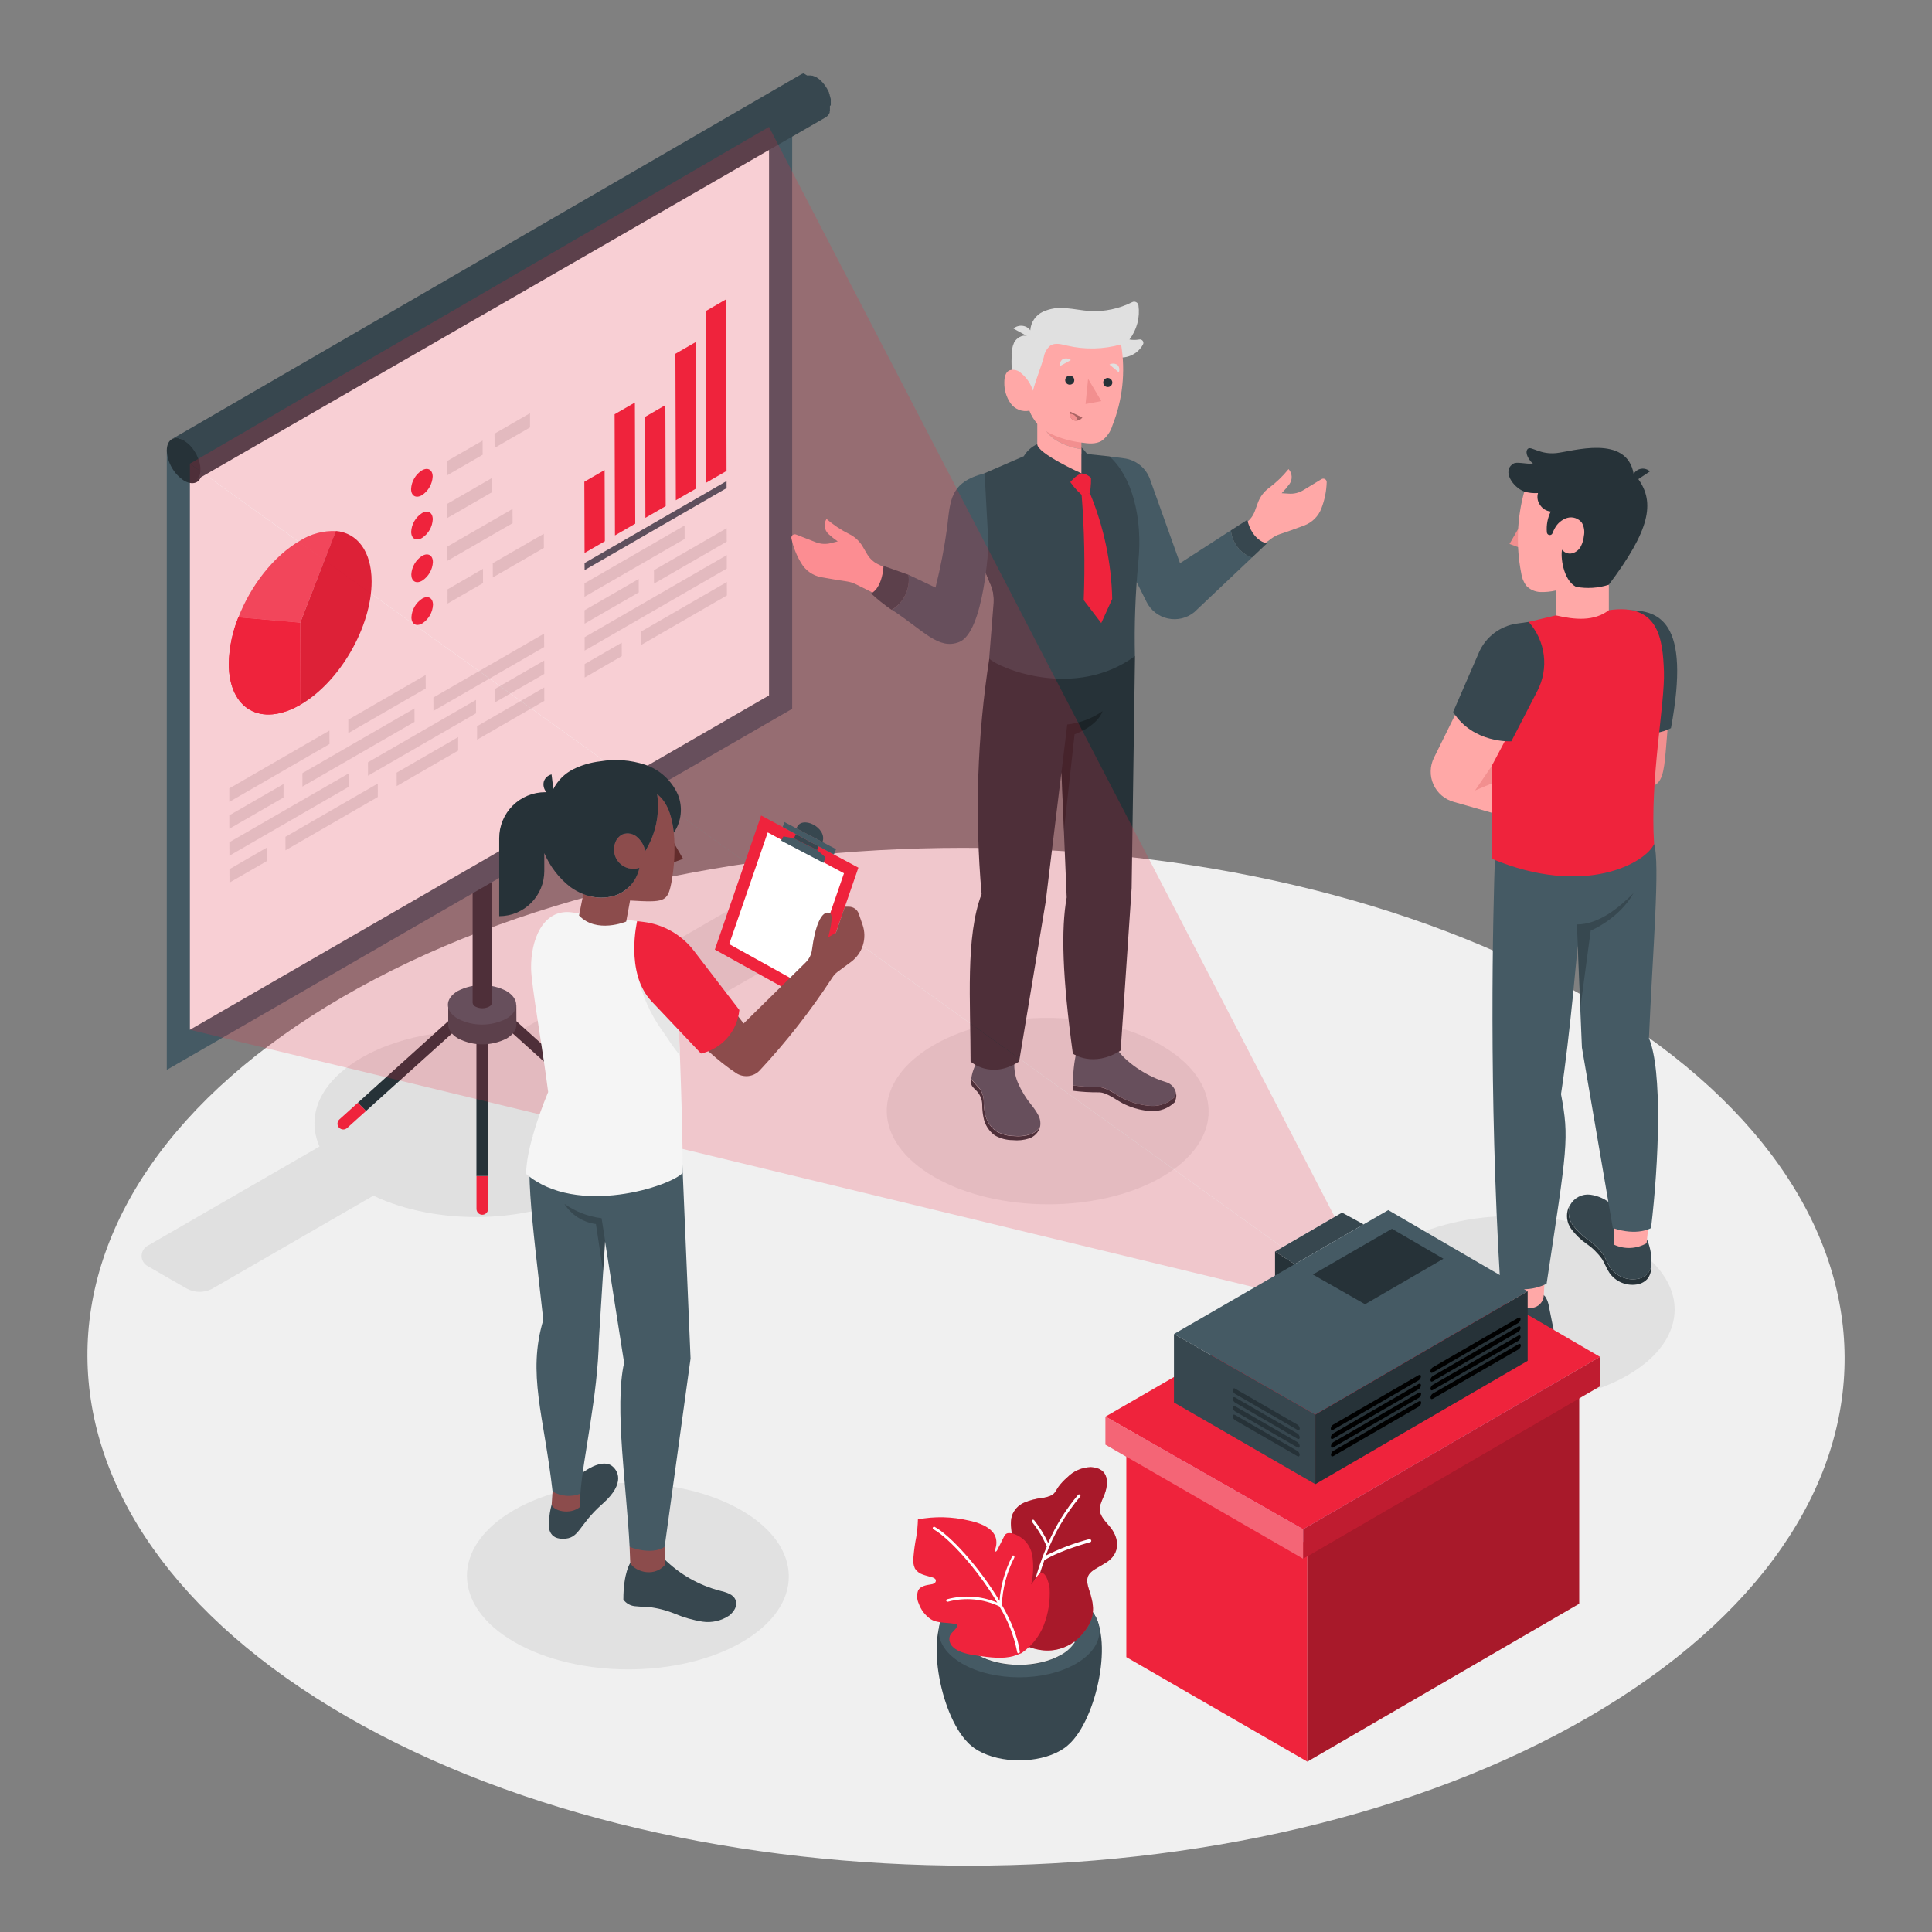 <svg width="116" height="116" viewBox="0 0 116 116" fill="none" xmlns="http://www.w3.org/2000/svg">
<rect x="0" y="0" width="116" height="116" fill="#808080" stroke="none"/>
<path d="M95.181 59.856C115.848 71.788 115.957 91.134 95.425 103.068C74.893 115.002 41.489 115 20.823 103.068C0.156 91.136 0.045 71.781 20.577 59.856C41.109 47.931 74.512 47.915 95.181 59.856Z" fill="#F0F0F0"/>
<path d="M50.576 54.33L48.256 52.991C48.009 52.849 47.729 52.773 47.444 52.773C47.159 52.773 46.879 52.849 46.632 52.991L30.925 62.06C27.722 61.584 24.198 62.06 21.692 63.517C19.186 64.974 18.374 66.997 19.182 68.839L8.851 74.804C8.745 74.865 8.657 74.953 8.595 75.058C8.534 75.164 8.502 75.284 8.502 75.407C8.502 75.529 8.534 75.649 8.595 75.755C8.657 75.861 8.745 75.949 8.851 76.01L11.171 77.346C11.418 77.489 11.698 77.564 11.983 77.564C12.268 77.564 12.548 77.489 12.795 77.346L22.42 71.79C26.227 73.611 31.86 73.493 35.412 71.433C38.964 69.373 39.143 66.136 36.027 63.939L50.576 55.534C50.681 55.472 50.769 55.385 50.83 55.279C50.891 55.173 50.923 55.054 50.923 54.932C50.923 54.81 50.891 54.69 50.83 54.584C50.769 54.479 50.681 54.391 50.576 54.33Z" fill="#E0E0E0"/>
<path d="M69.717 62.754C73.501 64.939 73.522 68.484 69.761 70.669C66.001 72.855 59.881 72.855 56.094 70.669C52.308 68.484 52.29 64.939 56.05 62.754C59.811 60.568 65.931 60.568 69.717 62.754Z" fill="#E1E1E1"/>
<path d="M97.697 74.648C101.483 76.834 101.502 80.376 97.741 82.564C93.98 84.752 87.862 84.749 84.076 82.564C80.29 80.379 80.269 76.834 84.03 74.648C87.79 72.463 93.91 72.46 97.697 74.648Z" fill="#E1E1E1"/>
<path d="M44.509 90.677C48.295 92.863 48.316 96.408 44.553 98.593C40.79 100.778 34.675 100.778 30.888 98.593C27.102 96.408 27.081 92.863 30.844 90.677C34.607 88.492 40.723 88.492 44.509 90.677Z" fill="#E1E1E1"/>
<path d="M58.087 104.602C56.424 102.904 55.447 97.837 57.069 96.482H65.328C66.952 97.835 65.973 102.89 64.312 104.602L64.265 104.648L64.207 104.704C64.161 104.75 64.11 104.794 64.059 104.839L64.017 104.871C63.978 104.901 63.936 104.934 63.892 104.964C63.848 104.994 63.748 105.061 63.676 105.103C62.307 105.892 60.089 105.892 58.721 105.103C58.646 105.059 58.572 105.013 58.502 104.964C58.433 104.915 58.423 104.906 58.386 104.873L58.338 104.836C58.284 104.794 58.238 104.75 58.191 104.709L58.127 104.641L58.087 104.602Z" fill="#37474F"/>
<path d="M64.601 95.948C66.487 97.037 66.487 98.802 64.601 99.892C62.715 100.983 59.662 100.98 57.778 99.892C55.894 98.804 55.894 97.041 57.778 95.948C59.662 94.856 62.727 94.86 64.601 95.948Z" fill="#455A64"/>
<path d="M63.693 96.473C65.085 97.271 65.085 98.561 63.693 99.373C62.301 100.185 60.067 100.171 58.682 99.373C57.297 98.575 57.29 97.285 58.682 96.473C60.074 95.661 62.313 95.672 63.693 96.473Z" fill="#2E353A"/>
<path d="M58.694 97.846C60.086 97.048 62.32 97.048 63.705 97.846C64.04 98.027 64.325 98.287 64.534 98.605C64.323 98.922 64.037 99.182 63.701 99.361C62.309 100.159 60.075 100.159 58.69 99.361C58.353 99.182 58.069 98.92 57.861 98.6C58.072 98.284 58.359 98.025 58.694 97.846Z" fill="#EBEBEB"/>
<path d="M59.782 94.468C60.028 94.099 60.393 93.816 60.615 93.431C61.079 92.624 60.523 91.835 60.757 91.014C60.818 90.837 60.915 90.674 61.043 90.537C61.17 90.4 61.325 90.291 61.497 90.218C61.842 90.076 62.205 89.982 62.576 89.937C62.774 89.916 62.967 89.861 63.147 89.775C63.36 89.654 63.425 89.443 63.559 89.257C63.713 89.054 63.888 88.867 64.082 88.701C64.456 88.32 64.963 88.101 65.497 88.088C66.62 88.139 66.589 89.107 66.269 89.837C65.949 90.568 65.861 90.805 66.561 91.577C67.262 92.35 67.257 93.28 66.429 93.807C65.601 94.334 65.037 94.406 65.378 95.417C65.673 96.324 65.856 97.097 65.019 98.067C64.756 98.397 64.421 98.663 64.038 98.842C63.656 99.021 63.237 99.109 62.815 99.099C61.14 99.029 59.776 97.672 59.497 96.06C59.397 95.537 59.486 94.996 59.75 94.533L59.782 94.468Z" fill="#EF233C"/>
<path opacity="0.3" d="M59.782 94.468C60.028 94.099 60.393 93.816 60.615 93.431C61.079 92.624 60.523 91.835 60.757 91.014C60.818 90.837 60.915 90.674 61.043 90.537C61.17 90.4 61.325 90.291 61.497 90.218C61.842 90.076 62.205 89.982 62.576 89.937C62.774 89.916 62.967 89.861 63.147 89.775C63.36 89.654 63.425 89.443 63.559 89.257C63.713 89.054 63.888 88.867 64.082 88.701C64.456 88.32 64.963 88.101 65.497 88.088C66.62 88.139 66.589 89.107 66.269 89.837C65.949 90.568 65.861 90.805 66.561 91.577C67.262 92.35 67.257 93.28 66.429 93.807C65.601 94.334 65.037 94.406 65.378 95.417C65.673 96.324 65.856 97.097 65.019 98.067C64.756 98.397 64.421 98.663 64.038 98.842C63.656 99.021 63.237 99.109 62.815 99.099C61.14 99.029 59.776 97.672 59.497 96.06C59.397 95.537 59.486 94.996 59.75 94.533L59.782 94.468Z" fill="#EF233C"/>
<path opacity="0.3" d="M59.782 94.468C60.028 94.099 60.393 93.816 60.615 93.431C61.079 92.624 60.523 91.835 60.757 91.014C60.818 90.837 60.915 90.674 61.043 90.537C61.17 90.4 61.325 90.291 61.497 90.218C61.842 90.076 62.205 89.982 62.576 89.937C62.774 89.916 62.967 89.861 63.147 89.775C63.36 89.654 63.425 89.443 63.559 89.257C63.713 89.054 63.888 88.867 64.082 88.701C64.456 88.32 64.963 88.101 65.497 88.088C66.62 88.139 66.589 89.107 66.269 89.837C65.949 90.568 65.861 90.805 66.561 91.577C67.262 92.35 67.257 93.28 66.429 93.807C65.601 94.334 65.037 94.406 65.378 95.417C65.673 96.324 65.856 97.097 65.019 98.067C64.756 98.397 64.421 98.663 64.038 98.842C63.656 99.021 63.237 99.109 62.815 99.099C61.14 99.029 59.776 97.672 59.497 96.06C59.397 95.537 59.486 94.996 59.75 94.533L59.782 94.468Z" fill="black"/>
<path d="M65.506 92.471C65.501 92.45 65.487 92.431 65.468 92.42C65.45 92.409 65.427 92.405 65.406 92.41C64.5 92.648 63.621 92.98 62.785 93.401C63.266 92.113 63.965 90.918 64.849 89.865C64.857 89.858 64.863 89.848 64.868 89.838C64.872 89.828 64.874 89.817 64.874 89.806C64.874 89.795 64.872 89.784 64.868 89.774C64.863 89.764 64.857 89.755 64.849 89.747C64.834 89.732 64.813 89.724 64.791 89.724C64.77 89.724 64.749 89.732 64.733 89.747C63.994 90.62 63.388 91.597 62.933 92.647C62.709 92.154 62.425 91.691 62.086 91.269C62.078 91.261 62.069 91.255 62.059 91.251C62.049 91.246 62.038 91.244 62.027 91.244C62.016 91.244 62.005 91.246 61.995 91.251C61.985 91.255 61.976 91.261 61.968 91.269C61.96 91.276 61.954 91.285 61.95 91.295C61.946 91.305 61.944 91.316 61.944 91.327C61.944 91.338 61.946 91.348 61.95 91.358C61.954 91.368 61.96 91.377 61.968 91.385C62.328 91.835 62.625 92.332 62.85 92.863C62.754 93.083 62.655 93.315 62.569 93.559C62.555 93.575 62.548 93.596 62.548 93.617C61.94 95.267 61.638 97.015 61.657 98.774C61.657 98.785 61.659 98.795 61.662 98.805C61.666 98.815 61.672 98.824 61.679 98.832C61.687 98.84 61.695 98.846 61.705 98.85C61.715 98.855 61.725 98.857 61.736 98.858H61.764C61.781 98.852 61.795 98.842 61.806 98.828C61.816 98.813 61.822 98.796 61.822 98.779C61.804 97.038 62.103 95.308 62.706 93.675C63.706 93.058 65.443 92.6 65.46 92.594C65.481 92.588 65.499 92.575 65.51 92.556C65.521 92.537 65.525 92.515 65.52 92.494C65.52 92.494 65.508 92.473 65.506 92.471Z" fill="white"/>
<path d="M61.328 99.257C61.282 99.284 60.897 99.419 60.841 99.435C60.224 99.614 59.419 99.519 58.69 99.41C58.212 99.338 57.565 99.238 57.21 98.881C57.117 98.797 57.052 98.687 57.021 98.566C56.99 98.444 56.997 98.317 57.039 98.199C57.15 97.967 57.465 97.811 57.491 97.547C56.969 97.373 56.352 97.51 55.886 97.22C55.548 96.99 55.293 96.657 55.159 96.271C55.047 96.028 55.035 95.75 55.125 95.498C55.25 95.238 55.589 95.176 55.874 95.132C55.95 95.126 56.025 95.105 56.092 95.069C56.125 95.049 56.152 95.021 56.17 94.986C56.187 94.951 56.194 94.913 56.19 94.874C56.166 94.781 56.069 94.735 55.978 94.707C55.783 94.644 55.591 94.607 55.398 94.535C55.207 94.472 55.044 94.345 54.934 94.176C54.835 93.958 54.804 93.716 54.846 93.48C54.879 93.074 54.936 92.671 55.016 92.271C55.071 91.925 55.104 91.575 55.113 91.225C56.124 91.034 57.163 91.058 58.164 91.294C58.716 91.408 59.516 91.666 59.758 92.241C59.82 92.406 59.841 92.584 59.818 92.758C59.806 92.837 59.788 92.914 59.765 92.99C59.753 93.037 59.704 93.222 59.823 93.141C59.848 93.119 59.867 93.091 59.881 93.06L60.268 92.287C60.298 92.207 60.352 92.136 60.421 92.086C60.577 91.988 61.001 92.065 61.433 92.413C61.716 92.663 61.908 93 61.978 93.371C62.069 93.96 62.046 94.562 61.911 95.143L62.286 94.619C62.73 94.007 63.001 95.127 63.02 95.368C63.062 96.122 62.943 96.876 62.669 97.579C62.4 98.26 61.933 98.844 61.328 99.257Z" fill="#EF233C"/>
<path d="M60.154 96.361C60.192 95.371 60.447 94.4 60.901 93.519V93.501C60.906 93.492 60.908 93.482 60.909 93.472C60.91 93.463 60.908 93.453 60.905 93.444C60.902 93.434 60.897 93.426 60.89 93.418C60.883 93.411 60.876 93.405 60.867 93.401C60.849 93.392 60.828 93.391 60.808 93.397C60.789 93.404 60.774 93.418 60.765 93.436V93.457C60.34 94.286 60.084 95.191 60.011 96.12C58.809 94.097 57.048 92.176 56.122 91.677C56.103 91.667 56.081 91.665 56.061 91.671C56.041 91.677 56.023 91.691 56.013 91.71C56.008 91.718 56.004 91.728 56.003 91.738C56.001 91.749 56.002 91.759 56.004 91.769C56.007 91.779 56.012 91.788 56.018 91.796C56.024 91.805 56.032 91.811 56.041 91.816C56.955 92.313 58.695 94.215 59.878 96.224C58.924 95.822 57.862 95.751 56.862 96.022C56.843 96.029 56.828 96.042 56.819 96.06C56.809 96.078 56.808 96.099 56.814 96.118C56.818 96.131 56.826 96.142 56.837 96.151C56.847 96.16 56.86 96.166 56.874 96.169H56.911C57.943 95.891 59.039 95.992 60.004 96.452C60.521 97.295 60.883 98.225 61.073 99.196C61.075 99.211 61.081 99.226 61.09 99.237C61.1 99.249 61.112 99.258 61.127 99.264H61.164C61.184 99.261 61.202 99.25 61.215 99.234C61.227 99.218 61.233 99.198 61.231 99.178C61.12 98.308 60.707 97.329 60.154 96.361Z" fill="white"/>
<path d="M28.609 70.609V72.588C28.609 72.68 28.646 72.769 28.711 72.834C28.777 72.899 28.865 72.936 28.957 72.936C29.05 72.936 29.138 72.899 29.203 72.834C29.269 72.769 29.305 72.68 29.305 72.588V70.609H28.609Z" fill="#EF233C"/>
<path d="M29.302 61.204C29.302 61.112 29.265 61.023 29.2 60.958C29.134 60.893 29.046 60.856 28.953 60.856C28.861 60.856 28.773 60.893 28.707 60.958C28.642 61.023 28.605 61.112 28.605 61.204V70.609H29.302V61.204Z" fill="#263238"/>
<path d="M30.144 60.538C30.111 60.503 30.071 60.474 30.027 60.455C29.983 60.436 29.935 60.426 29.886 60.427C29.838 60.427 29.79 60.438 29.746 60.457C29.702 60.477 29.663 60.506 29.631 60.542C29.598 60.578 29.574 60.62 29.558 60.666C29.543 60.712 29.538 60.76 29.543 60.808C29.547 60.856 29.562 60.903 29.586 60.945C29.609 60.987 29.641 61.024 29.68 61.053L35.944 66.7L36.438 66.208L30.144 60.538Z" fill="#263238"/>
<path d="M37.533 67.21L36.424 66.208L35.93 66.7L37.066 67.725C37.13 67.783 37.213 67.815 37.298 67.816C37.347 67.816 37.395 67.805 37.44 67.786C37.485 67.766 37.525 67.738 37.558 67.702C37.62 67.633 37.651 67.543 37.647 67.451C37.642 67.359 37.601 67.272 37.533 67.21Z" fill="#EF233C"/>
<path d="M20.378 67.21C20.31 67.272 20.269 67.359 20.264 67.451C20.259 67.543 20.291 67.633 20.352 67.702C20.386 67.738 20.426 67.766 20.471 67.786C20.515 67.805 20.564 67.816 20.612 67.816C20.698 67.815 20.781 67.783 20.844 67.725L21.981 66.7L21.489 66.208L20.378 67.21Z" fill="#EF233C"/>
<path d="M28.258 60.564C28.228 60.529 28.191 60.502 28.149 60.482C28.108 60.462 28.063 60.45 28.017 60.448C27.972 60.446 27.926 60.452 27.883 60.468C27.84 60.483 27.8 60.507 27.766 60.538L21.488 66.208L21.98 66.7L28.244 61.053C28.311 60.99 28.349 60.903 28.352 60.811C28.354 60.72 28.321 60.631 28.258 60.564Z" fill="#263238"/>
<path d="M31.002 60.331H26.912V61.517C26.912 61.821 27.116 62.125 27.518 62.357C27.966 62.584 28.462 62.703 28.965 62.703C29.468 62.703 29.964 62.584 30.413 62.357C30.81 62.125 31.009 61.821 31.007 61.517L31.002 60.331Z" fill="#37474F"/>
<path d="M30.392 59.494C31.192 59.958 31.197 60.708 30.392 61.169C29.943 61.398 29.447 61.517 28.944 61.517C28.441 61.517 27.945 61.398 27.496 61.169C26.694 60.705 26.689 59.956 27.496 59.494C27.945 59.266 28.441 59.147 28.944 59.147C29.447 59.147 29.943 59.266 30.392 59.494Z" fill="#455A64"/>
<path d="M28.377 16.985V60.206C28.383 60.256 28.401 60.304 28.431 60.345C28.461 60.385 28.5 60.418 28.546 60.438C28.673 60.503 28.814 60.537 28.957 60.537C29.1 60.537 29.241 60.503 29.368 60.438C29.413 60.418 29.453 60.386 29.483 60.345C29.512 60.304 29.53 60.256 29.535 60.206V16.985H28.377Z" fill="#263238"/>
<path d="M10.014 27.042V64.236L47.565 42.558V5.199L10.014 27.042Z" fill="#455A64"/>
<path d="M11.404 27.84L46.174 7.619V41.753L11.404 61.828V27.84Z" fill="#FAFAFA"/>
<path d="M11.072 26.448C11.378 26.647 11.633 26.916 11.815 27.233C11.998 27.549 12.103 27.904 12.123 28.269C12.123 28.937 11.659 29.197 11.065 28.87C10.758 28.671 10.504 28.402 10.321 28.085C10.138 27.769 10.033 27.414 10.014 27.049C10.016 26.371 10.489 26.102 11.072 26.448Z" fill="#263238"/>
<path d="M49.881 6.317C49.881 6.299 49.881 6.283 49.881 6.266C49.881 6.25 49.881 6.25 49.881 6.243V6.231C49.881 6.231 49.881 6.22 49.881 6.213C49.882 6.196 49.882 6.179 49.881 6.162C49.882 6.144 49.882 6.126 49.881 6.109C49.882 6.092 49.882 6.074 49.881 6.057C49.881 6.039 49.881 6.023 49.881 6.004C49.88 5.997 49.88 5.99 49.881 5.983V5.972V5.948L49.867 5.893C49.862 5.879 49.858 5.865 49.855 5.851V5.837C49.855 5.819 49.855 5.8 49.837 5.781C49.832 5.763 49.825 5.745 49.818 5.728V5.696L49.797 5.645C49.797 5.631 49.786 5.619 49.781 5.607V5.568C49.773 5.551 49.765 5.534 49.758 5.517L49.73 5.461C49.73 5.445 49.714 5.431 49.707 5.417L49.677 5.361L49.661 5.336V5.324L49.63 5.278L49.589 5.211C49.568 5.178 49.545 5.148 49.521 5.116C49.505 5.095 49.491 5.074 49.475 5.055L49.435 5.007L49.396 4.958L49.354 4.914L49.324 4.884L49.28 4.839L49.266 4.828L49.243 4.807L49.197 4.765L49.176 4.749L49.159 4.737L49.113 4.7L49.078 4.677L49.034 4.649L48.99 4.621H48.978L48.946 4.603L48.902 4.58H48.874L48.83 4.561L48.788 4.545H48.774H48.746L48.702 4.533H48.681H48.658C48.643 4.532 48.627 4.532 48.612 4.533H48.584H48.461L48.257 4.408H48.243L48.183 4.424L48.104 4.461L10.32 26.364C10.346 26.349 10.373 26.336 10.402 26.327C10.422 26.319 10.444 26.312 10.466 26.309H10.545H10.564C10.59 26.306 10.617 26.306 10.643 26.309L10.731 26.32L10.824 26.348L10.924 26.39L11.028 26.446C11.063 26.464 11.098 26.487 11.132 26.511C11.165 26.534 11.197 26.557 11.227 26.582C11.258 26.608 11.288 26.634 11.316 26.661H11.327L11.415 26.75C11.445 26.782 11.476 26.817 11.504 26.852C11.531 26.886 11.562 26.924 11.589 26.963C11.615 26.995 11.638 27.033 11.664 27.067L11.705 27.135L11.74 27.193C11.745 27.202 11.75 27.212 11.756 27.221L11.81 27.318V27.33C11.831 27.369 11.849 27.411 11.868 27.453C11.884 27.494 11.903 27.534 11.916 27.576C11.933 27.617 11.947 27.659 11.961 27.701C11.974 27.74 11.985 27.781 11.993 27.821C11.993 27.863 12.009 27.905 12.016 27.944C12.016 27.986 12.028 28.028 12.033 28.07C12.033 28.111 12.033 28.151 12.033 28.193C12.033 28.234 12.033 28.269 12.033 28.306C12.03 28.339 12.026 28.372 12.019 28.404V28.418C12.019 28.448 12.005 28.476 11.995 28.503C11.997 28.509 11.997 28.514 11.995 28.52C11.987 28.545 11.977 28.57 11.965 28.594C11.951 28.622 11.937 28.647 11.923 28.671L11.882 28.724L11.865 28.742C11.865 28.756 11.84 28.768 11.826 28.782L11.81 28.796C11.79 28.812 11.769 28.826 11.747 28.838L49.582 7.041C49.603 7.028 49.623 7.013 49.642 6.997L49.658 6.983L49.698 6.946L49.714 6.927C49.729 6.911 49.743 6.893 49.756 6.874C49.771 6.851 49.785 6.827 49.797 6.802C49.805 6.786 49.811 6.77 49.816 6.753C49.817 6.745 49.817 6.736 49.816 6.728C49.817 6.723 49.817 6.717 49.816 6.712C49.817 6.707 49.817 6.702 49.816 6.698C49.823 6.681 49.827 6.663 49.83 6.644C49.831 6.638 49.831 6.63 49.83 6.624V6.589C49.83 6.589 49.83 6.575 49.83 6.568V6.519C49.831 6.509 49.831 6.499 49.83 6.489V6.468C49.83 6.452 49.83 6.436 49.83 6.417V6.366L49.881 6.317Z" fill="#37474F"/>
<path d="M14.309 37.069L18.021 37.389L18.035 42.312C15.669 43.678 13.746 42.584 13.736 39.862C13.755 38.904 13.949 37.957 14.309 37.069Z" fill="#EF233C"/>
<path d="M20.166 31.879C21.445 31.995 22.308 33.088 22.312 34.909C22.312 37.63 20.408 40.941 18.041 42.312L18.027 37.385L20.148 31.907L20.166 31.879Z" fill="#EF233C"/>
<path d="M18.012 32.466C18.652 32.058 19.401 31.856 20.159 31.888V31.916L18.026 37.389L14.315 37.069C15.048 35.171 16.428 33.38 18.012 32.466Z" fill="#EF233C"/>
<g opacity="0.2">
<path d="M18.012 32.466C18.652 32.058 19.401 31.856 20.159 31.888V31.916L18.026 37.389L14.315 37.069C15.048 35.171 16.428 33.38 18.012 32.466Z" fill="white"/>
</g>
<path d="M14.309 37.069L18.021 37.389L18.035 42.312C15.669 43.678 13.746 42.584 13.736 39.862C13.755 38.904 13.949 37.957 14.309 37.069Z" fill="#EF233C"/>
<path d="M16.007 50.898L16.009 51.708L13.78 52.993L13.777 52.186L16.007 50.898Z" fill="#E0E0E0"/>
<path d="M17.023 47.075L17.025 47.883L13.77 49.762L13.768 48.954L17.023 47.075Z" fill="#E0E0E0"/>
<path d="M20.961 46.421L20.963 47.228L13.774 51.379L13.771 50.569L20.961 46.421Z" fill="#E0E0E0"/>
<path d="M32.671 38.041L32.673 38.848L26.024 42.686L26.021 41.878L32.671 38.041Z" fill="#E0E0E0"/>
<g opacity="0.1">
<path d="M20.166 31.879C21.445 31.995 22.308 33.088 22.312 34.909C22.312 37.63 20.408 40.941 18.041 42.312L18.027 37.385L20.148 31.907L20.166 31.879Z" fill="black"/>
</g>
<path d="M25.329 28.244C25.686 28.037 25.976 28.202 25.979 28.613C25.967 28.837 25.902 29.056 25.789 29.25C25.677 29.445 25.52 29.61 25.331 29.733C24.974 29.939 24.684 29.773 24.682 29.362C24.693 29.137 24.758 28.919 24.871 28.725C24.983 28.53 25.14 28.366 25.329 28.244Z" fill="#EF233C"/>
<path d="M25.335 30.809C25.692 30.603 25.982 30.768 25.984 31.181C25.972 31.405 25.908 31.623 25.796 31.817C25.683 32.011 25.527 32.176 25.339 32.299C24.98 32.505 24.69 32.341 24.688 31.928C24.699 31.703 24.764 31.485 24.877 31.291C24.989 31.096 25.146 30.931 25.335 30.809Z" fill="#EF233C"/>
<path d="M25.343 33.375C25.7 33.169 25.992 33.336 25.992 33.747C25.981 33.971 25.916 34.189 25.804 34.383C25.692 34.578 25.535 34.743 25.347 34.865C24.988 35.074 24.698 34.904 24.695 34.494C24.707 34.269 24.772 34.051 24.885 33.857C24.997 33.662 25.154 33.498 25.343 33.375Z" fill="#EF233C"/>
<path d="M25.348 35.941C25.705 35.735 25.998 35.902 25.998 36.313C25.986 36.537 25.922 36.755 25.81 36.949C25.698 37.144 25.541 37.309 25.353 37.431C24.993 37.637 24.703 37.473 24.703 37.062C24.714 36.837 24.779 36.619 24.891 36.424C25.003 36.229 25.16 36.064 25.348 35.941Z" fill="#EF233C"/>
<path d="M28.978 26.453L28.98 27.306L26.848 28.538L26.846 27.682L28.978 26.453Z" fill="#E0E0E0"/>
<path d="M31.823 24.808L31.825 25.664L29.696 26.893L29.693 26.04L31.823 24.808Z" fill="#E0E0E0"/>
<path d="M32.653 32.044L32.655 32.898L29.588 34.67L29.586 33.814L32.653 32.044Z" fill="#E0E0E0"/>
<path d="M30.773 30.557L30.776 31.413L26.862 33.672L26.859 32.816L30.773 30.557Z" fill="#E0E0E0"/>
<path d="M29.547 28.694L29.55 29.547L26.854 31.104L26.852 30.25L29.547 28.694Z" fill="#E0E0E0"/>
<path d="M28.999 34.153L29.001 35.009L26.872 36.238L26.869 35.385L28.999 34.153Z" fill="#E0E0E0"/>
<path d="M22.683 47.045L22.686 47.852L17.141 51.054L17.139 50.244L22.683 47.045Z" fill="#E0E0E0"/>
<path d="M19.779 43.864L19.784 44.674L13.768 48.147L13.766 47.337L19.779 43.864Z" fill="#E0E0E0"/>
<path d="M32.675 39.658L32.678 40.465L29.715 42.175L29.713 41.368L32.675 39.658Z" fill="#E0E0E0"/>
<path d="M32.679 41.273L32.682 42.082L28.645 44.412L28.643 43.602L32.679 41.273Z" fill="#E0E0E0"/>
<path d="M38.351 34.761L38.353 35.568L35.098 37.447L35.096 36.64L38.351 34.761Z" fill="#E0E0E0"/>
<path d="M43.632 31.712L43.635 32.52L39.266 35.041L39.264 34.234L43.632 31.712Z" fill="#E0E0E0"/>
<path d="M38.12 24.17L38.141 31.441L36.923 32.146L36.902 24.873L38.12 24.17Z" fill="#EF233C"/>
<path d="M39.95 24.325L39.969 30.387L38.751 31.09L38.732 25.03L39.95 24.325Z" fill="#EF233C"/>
<path d="M41.771 20.539L41.796 29.332L40.578 30.035L40.553 21.242L41.771 20.539Z" fill="#EF233C"/>
<path d="M43.593 17.973L43.623 28.276L42.405 28.979L42.375 18.678L43.593 17.973Z" fill="#EF233C"/>
<path d="M37.331 38.586L37.333 39.396L35.106 40.681L35.103 39.871L37.331 38.586Z" fill="#E0E0E0"/>
<path d="M27.51 44.256V45.066L23.817 47.198L23.814 46.391L27.51 44.256Z" fill="#E0E0E0"/>
<path d="M28.581 42.022V42.83L22.096 46.574L22.094 45.767L28.581 42.022Z" fill="#E0E0E0"/>
<path d="M25.557 40.528L25.559 41.338L20.914 44.017L20.912 43.21L25.557 40.528Z" fill="#E0E0E0"/>
<path d="M24.887 42.535L24.889 43.342L18.159 47.228L18.156 46.421L24.887 42.535Z" fill="#E0E0E0"/>
<path d="M43.643 34.944L43.645 35.751L38.469 38.739L38.467 37.932L43.643 34.944Z" fill="#E0E0E0"/>
<path d="M43.637 33.329L43.639 34.136L35.102 39.064L35.1 38.257L43.637 33.329Z" fill="#E0E0E0"/>
<path d="M41.106 31.55L41.108 32.359L35.092 35.832L35.09 35.025L41.106 31.55Z" fill="#E0E0E0"/>
<path d="M43.624 28.884L43.626 29.306L35.1 34.229L35.098 33.805L43.624 28.884Z" fill="#395A65"/>
<path d="M36.302 28.223L36.316 32.496L35.098 33.199L35.084 28.926L36.302 28.223Z" fill="#EF233C"/>
<path d="M100.159 43.351C99.823 47.087 100.11 47.469 97.572 47.279V43.351H100.159Z" fill="#F28F8F"/>
<path d="M97.406 36.656C99.657 36.512 101.524 37.28 100.327 43.718C99.225 44.316 97.406 43.985 97.406 43.985V36.656Z" fill="#37474F"/>
<path d="M93.246 80.485C93.086 80.991 92.532 81.281 92.003 81.323C91.474 81.365 90.952 81.216 90.43 81.121C89.27 80.91 88.135 81.121 86.971 81.093C86.591 81.095 86.211 81.053 85.841 80.968C85.464 80.883 85.124 80.683 84.866 80.395C84.721 80.22 84.624 80.009 84.588 79.785C84.564 79.954 84.576 80.127 84.624 80.291C84.672 80.456 84.755 80.608 84.866 80.738C85.125 81.024 85.465 81.225 85.841 81.311C86.214 81.396 86.595 81.438 86.978 81.434C88.138 81.462 89.27 81.251 90.437 81.464C90.959 81.557 91.481 81.696 92.01 81.664C92.539 81.631 93.093 81.334 93.253 80.829C93.303 80.654 93.317 80.471 93.295 80.29C93.285 80.357 93.268 80.422 93.246 80.485Z" fill="#263238"/>
<path d="M93.215 79.518C93.144 79.165 93.072 78.81 93.002 78.458C92.975 78.268 92.913 78.085 92.821 77.917C92.774 77.835 92.707 77.767 92.626 77.719C92.544 77.671 92.451 77.646 92.357 77.646C91.719 77.562 90.819 77.33 90.288 77.697C89.447 78.271 88.445 78.562 87.427 78.527C86.898 78.506 86.369 78.397 85.842 78.462C85.316 78.527 84.773 78.82 84.615 79.325C84.571 79.476 84.562 79.635 84.59 79.789C84.626 80.014 84.722 80.225 84.868 80.399C85.125 80.685 85.465 80.884 85.84 80.968C86.213 81.054 86.594 81.096 86.977 81.093C88.137 81.121 89.269 80.91 90.436 81.121C90.958 81.216 91.48 81.353 92.009 81.323C92.538 81.293 93.092 80.991 93.252 80.485C93.272 80.422 93.286 80.356 93.294 80.29C93.308 80.03 93.282 79.77 93.215 79.518Z" fill="#37474F"/>
<path d="M90.123 76.583L90.076 77.975C90.071 78.117 90.121 78.255 90.216 78.361C90.311 78.466 90.443 78.531 90.585 78.541C91.048 78.575 91.514 78.57 91.977 78.527C92.165 78.51 92.34 78.426 92.471 78.29C92.602 78.154 92.679 77.975 92.689 77.787L92.745 76.766L90.123 76.583Z" fill="#FFA8A7"/>
<path d="M99.15 75.847C99.144 76.052 99.08 76.252 98.964 76.421C98.8 76.62 98.567 76.751 98.312 76.787C98.006 76.84 97.692 76.805 97.404 76.688C97.117 76.57 96.869 76.374 96.688 76.121C96.514 75.868 96.416 75.572 96.252 75.314C96.002 74.97 95.694 74.672 95.342 74.432C94.992 74.192 94.683 73.895 94.428 73.555C94.308 73.388 94.23 73.195 94.199 72.991C94.168 72.787 94.186 72.579 94.252 72.384C94.22 72.431 94.192 72.481 94.168 72.532C94.091 72.737 94.065 72.958 94.093 73.176C94.121 73.393 94.203 73.6 94.331 73.778C94.588 74.128 94.902 74.433 95.259 74.681C95.619 74.928 95.933 75.237 96.187 75.592C96.354 75.857 96.456 76.163 96.632 76.423C96.814 76.683 97.066 76.887 97.359 77.01C97.651 77.133 97.973 77.171 98.287 77.119C98.548 77.08 98.785 76.945 98.952 76.741C99.102 76.504 99.17 76.224 99.145 75.945C99.154 75.908 99.152 75.878 99.15 75.847Z" fill="#263238"/>
<path d="M98.732 74.112C98.31 73.377 97.445 72.841 96.774 72.319C96.409 72.001 95.959 71.796 95.48 71.73C95.24 71.701 94.997 71.745 94.783 71.855C94.568 71.965 94.391 72.136 94.273 72.347C94.273 72.358 94.273 72.372 94.257 72.384C94.192 72.579 94.173 72.787 94.204 72.991C94.235 73.195 94.313 73.388 94.433 73.555C94.688 73.896 94.997 74.192 95.347 74.433C95.699 74.672 96.007 74.97 96.257 75.314C96.422 75.572 96.519 75.869 96.693 76.121C96.874 76.374 97.122 76.57 97.409 76.688C97.697 76.806 98.011 76.84 98.317 76.787C98.573 76.751 98.805 76.62 98.969 76.421C99.085 76.252 99.15 76.053 99.155 75.848C99.158 75.781 99.158 75.715 99.155 75.648C99.144 75.109 98.998 74.581 98.732 74.112Z" fill="#37474F"/>
<path d="M96.908 73.474V74.732C97.217 74.876 97.556 74.944 97.897 74.928C98.238 74.913 98.569 74.815 98.864 74.644L98.982 73.514L96.908 73.474Z" fill="#FFA8A7"/>
<path d="M99.312 50.676C99.688 51.806 99.224 57.172 99.005 62.329C99.822 64.278 99.602 69.806 99.131 73.734C99.131 73.734 98.314 74.235 96.836 73.734L94.98 62.895L94.725 56.768C94.725 56.768 94.261 62.204 93.725 65.691C94.226 68.361 94.101 68.865 92.86 77.077C92.428 77.295 91.951 77.408 91.468 77.408C90.984 77.408 90.508 77.295 90.076 77.077C89.38 65.538 89.633 55.021 89.765 51.239L99.312 50.676Z" fill="#455A64"/>
<path d="M89.553 42.004V51.555C95.176 53.91 98.819 51.787 99.315 50.676C99.055 46.787 99.974 42.24 99.905 40.308C99.835 38.375 99.596 36.199 96.601 36.635L93.415 36.946L91.791 37.338L89.553 42.004Z" fill="#EF233C"/>
<path d="M91.519 29.515C90.837 29.257 90.169 28.276 90.853 27.845C91.044 27.703 91.598 27.868 92.046 27.845C91.654 27.49 91.559 27.065 91.756 26.933C91.953 26.8 92.48 27.302 93.433 27.206C94.387 27.111 97.674 26.047 98.087 28.457C98.134 28.374 98.199 28.303 98.277 28.249C98.355 28.195 98.445 28.159 98.538 28.145C98.632 28.13 98.728 28.137 98.819 28.164C98.91 28.192 98.994 28.239 99.064 28.304L98.368 28.768C99.382 30.192 99.052 31.842 96.598 35.102C96.313 35.45 95.908 35.679 95.463 35.745C95.018 35.81 94.564 35.706 94.192 35.454L93.178 32.956L92.19 31.754L91.519 29.515Z" fill="#263238"/>
<path d="M91.292 31.51L90.633 32.659L91.354 32.925L91.292 31.51Z" fill="#F28F8F"/>
<path d="M91.519 29.515C91.081 31.103 91.017 32.77 91.331 34.387C91.365 34.666 91.469 34.931 91.632 35.16C91.851 35.393 92.153 35.532 92.472 35.545C92.788 35.556 93.104 35.526 93.412 35.454V36.946C94.544 37.213 95.709 37.319 96.597 36.635V35.108C95.958 35.313 95.278 35.355 94.618 35.231C93.836 34.809 93.69 33.375 93.79 33.004C93.859 33.096 93.955 33.166 94.064 33.204C94.173 33.242 94.291 33.246 94.402 33.218C94.51 33.188 94.611 33.137 94.698 33.068C94.785 32.998 94.858 32.912 94.91 32.814C95.014 32.617 95.077 32.402 95.098 32.181C95.155 31.913 95.114 31.634 94.982 31.394C94.883 31.26 94.744 31.159 94.586 31.106C94.428 31.052 94.257 31.049 94.096 31.095C93.937 31.145 93.79 31.226 93.662 31.333C93.534 31.44 93.428 31.571 93.351 31.719C93.299 31.81 93.255 31.905 93.219 32.004C93.206 32.043 93.18 32.076 93.146 32.098C93.111 32.12 93.07 32.129 93.029 32.124C92.989 32.119 92.951 32.099 92.923 32.069C92.895 32.04 92.878 32.001 92.876 31.96C92.838 31.531 92.918 31.099 93.108 30.712C92.978 30.699 92.854 30.657 92.743 30.589C92.632 30.521 92.538 30.429 92.468 30.32C92.393 30.218 92.343 30.1 92.322 29.976C92.3 29.852 92.308 29.724 92.344 29.603C92.066 29.622 91.787 29.592 91.519 29.515Z" fill="#FFA8A7"/>
<path opacity="0.2" d="M94.888 60.498L94.68 55.504C95.97 55.504 97.169 54.538 98.079 53.624C97.204 55.183 95.508 55.875 95.508 55.875L94.888 60.498Z" fill="black"/>
<path d="M89.552 48.794V46.01L90.51 44.2L87.622 42.405L86.095 45.5C85.972 45.748 85.906 46.02 85.901 46.297C85.895 46.574 85.951 46.849 86.065 47.101C86.178 47.354 86.346 47.579 86.556 47.759C86.766 47.939 87.014 48.071 87.281 48.145L89.552 48.794Z" fill="#FFA8A7"/>
<path d="M89.55 46.013L88.564 47.46L89.55 47.047V46.013Z" fill="#F28F8F"/>
<path d="M91.795 37.338L91.067 37.442C90.573 37.514 90.105 37.71 89.708 38.013C89.311 38.316 88.997 38.715 88.798 39.173L87.248 42.748C88.443 44.653 90.742 44.509 90.742 44.509L92.31 41.474C92.649 40.815 92.782 40.069 92.69 39.334C92.598 38.598 92.286 37.907 91.795 37.352V37.338Z" fill="#37474F"/>
<path d="M74.045 31.96L74.82 31.385C75.061 31.206 75.245 30.96 75.346 30.677L75.53 30.174C75.657 29.828 75.883 29.526 76.179 29.306C76.622 28.977 77.021 28.594 77.367 28.165C77.478 28.286 77.544 28.442 77.553 28.607C77.563 28.771 77.515 28.934 77.418 29.067C77.276 29.259 77.121 29.442 76.954 29.613L77.381 29.64C77.689 29.663 77.997 29.588 78.26 29.427L79.344 28.768C79.375 28.749 79.41 28.739 79.447 28.738C79.483 28.738 79.519 28.747 79.551 28.764C79.583 28.782 79.609 28.808 79.628 28.839C79.646 28.87 79.656 28.906 79.657 28.942C79.642 29.479 79.536 30.009 79.344 30.51C79.255 30.749 79.116 30.966 78.936 31.145C78.756 31.325 78.539 31.464 78.3 31.552C77.724 31.772 77.165 31.963 76.845 32.069C76.663 32.13 76.492 32.219 76.337 32.334L75.198 33.176L74.045 31.96Z" fill="#FFA8A7"/>
<path d="M74.887 31.211L73.908 31.842C73.94 32.206 74.075 32.554 74.299 32.844C74.522 33.134 74.824 33.354 75.168 33.478L76.066 32.629C76.066 32.629 75.2 32.494 74.887 31.211Z" fill="#37474F"/>
<path d="M74.272 32.809C74.066 32.525 73.94 32.191 73.907 31.842L70.85 33.816L69.045 28.768C68.926 28.437 68.719 28.146 68.445 27.926C68.172 27.706 67.843 27.565 67.495 27.52L66.613 27.406L67.435 33.32L68.841 36.139C68.966 36.391 69.148 36.611 69.37 36.784C69.593 36.957 69.852 37.077 70.128 37.136C70.404 37.194 70.689 37.19 70.963 37.124C71.237 37.057 71.492 36.93 71.71 36.751L75.167 33.477C74.81 33.346 74.499 33.114 74.272 32.809Z" fill="#455A64"/>
<path d="M70.528 65.874C70.338 66.056 70.114 66.197 69.867 66.288C69.621 66.378 69.358 66.417 69.096 66.401C68.573 66.365 68.061 66.237 67.583 66.02C67.101 65.821 66.493 65.264 65.959 65.273C65.448 65.27 64.938 65.235 64.43 65.169C64.412 64.472 64.485 63.775 64.646 63.097L67.089 63.032C67.748 63.934 69.031 64.686 70.001 64.969C70.15 65.011 70.285 65.093 70.391 65.206C70.498 65.319 70.571 65.458 70.604 65.609C70.605 65.615 70.605 65.62 70.604 65.626C70.59 65.712 70.564 65.795 70.528 65.874Z" fill="#455A64"/>
<path d="M65.959 65.273C66.483 65.273 67.091 65.821 67.583 66.02C68.06 66.237 68.572 66.365 69.095 66.401C69.357 66.417 69.62 66.378 69.866 66.288C70.113 66.197 70.338 66.056 70.527 65.874C70.566 65.796 70.594 65.712 70.61 65.626C70.611 65.62 70.611 65.615 70.61 65.609C70.633 65.717 70.633 65.829 70.61 65.937C70.594 66.023 70.566 66.106 70.527 66.185C70.337 66.366 70.112 66.506 69.866 66.597C69.619 66.688 69.357 66.727 69.095 66.712C68.572 66.677 68.059 66.547 67.583 66.329C67.1 66.129 66.492 65.572 65.959 65.584C65.455 65.588 64.952 65.559 64.453 65.496C64.441 65.387 64.434 65.278 64.43 65.169C64.937 65.235 65.447 65.27 65.959 65.273Z" fill="#263238"/>
<path d="M59.064 66.104C59.062 66.352 59.086 66.6 59.136 66.844C59.214 67.278 59.457 67.665 59.813 67.925C60.141 68.112 60.512 68.211 60.889 68.213C61.222 68.246 61.557 68.212 61.875 68.11C62.114 68.025 62.317 67.862 62.451 67.646C62.452 67.65 62.452 67.654 62.451 67.658C62.405 67.819 62.32 67.967 62.205 68.088C62.089 68.209 61.946 68.3 61.787 68.354C61.47 68.457 61.135 68.491 60.804 68.456C60.426 68.455 60.055 68.356 59.727 68.168C59.371 67.909 59.129 67.523 59.05 67.09C58.999 66.845 58.974 66.597 58.975 66.347C58.975 66.177 58.939 66.009 58.871 65.854C58.803 65.698 58.703 65.558 58.579 65.442C58.518 65.384 58.46 65.326 58.407 65.264C58.368 65.22 58.339 65.169 58.321 65.113C58.303 65.058 58.295 64.999 58.3 64.941C58.3 64.895 58.3 64.849 58.314 64.804C58.405 64.909 58.616 65.159 58.669 65.21C58.791 65.325 58.889 65.463 58.957 65.617C59.025 65.77 59.061 65.936 59.064 66.104Z" fill="#263238"/>
<path d="M60.932 63.524C60.852 64.032 60.918 64.553 61.122 65.025C61.328 65.494 61.595 65.933 61.918 66.331C62.075 66.52 62.214 66.724 62.333 66.939C62.45 67.151 62.492 67.396 62.451 67.635C62.318 67.85 62.115 68.014 61.876 68.099C61.558 68.2 61.222 68.235 60.89 68.201C60.512 68.2 60.142 68.1 59.813 67.913C59.457 67.653 59.215 67.266 59.136 66.832C59.087 66.589 59.062 66.341 59.064 66.092C59.063 65.922 59.027 65.754 58.959 65.599C58.891 65.443 58.792 65.303 58.667 65.187C58.614 65.136 58.403 64.886 58.312 64.781C58.362 64.411 58.487 64.055 58.679 63.735L60.932 63.524Z" fill="#455A64"/>
<path d="M68.147 39.396L67.945 53.33L67.286 63.074C65.623 64.127 64.416 63.264 64.416 63.264C63.785 58.645 63.699 55.805 64.045 53.882L63.73 46.363L62.781 54.167L61.189 63.737C59.482 64.844 58.275 63.737 58.275 63.737C58.275 60.195 57.96 56.235 58.936 53.68C58.519 48.962 58.675 44.209 59.4 39.528L68.147 39.396Z" fill="#263238"/>
<path opacity="0.3" d="M64.079 43.5L63.73 46.37L63.877 49.892L64.519 44.092C66.004 43.509 66.197 42.7 66.197 42.7C65.569 43.14 64.841 43.415 64.079 43.5Z" fill="black"/>
<path d="M64.984 27.23L66.608 27.401C67.942 28.578 68.631 31.046 68.344 33.772C68.167 35.641 68.1 37.519 68.142 39.396C64.527 42.036 59.964 40.115 59.391 39.54L59.657 36.199C59.688 35.822 59.626 35.444 59.477 35.097C59.133 34.303 58.525 32.744 58.444 31.533C58.395 30.456 58.621 29.384 59.103 28.42L61.479 27.387L64.984 27.23Z" fill="#37474F"/>
<path d="M59.481 35.097C59.034 34.1 58.705 33.054 58.5 31.981C58.836 32.183 59.196 32.383 59.331 32.719C59.776 33.798 59.892 34.984 59.665 36.129C59.683 35.776 59.62 35.423 59.481 35.097Z" fill="#37474F"/>
<path d="M65.438 29.605C66.274 31.622 66.729 33.777 66.779 35.96L66.12 37.41L65.069 36.032C65.15 33.92 65.108 31.805 64.941 29.698L65.438 29.605Z" fill="#EF233C"/>
<path d="M65.493 28.42C65.523 28.816 65.504 29.214 65.438 29.605C65.28 29.682 65.104 29.714 64.93 29.698C64.609 29.414 64.335 29.082 64.115 28.715L64.93 28.42H65.493Z" fill="#EF233C"/>
<path d="M64.929 28.42C64.233 28.68 63.604 29.928 63.604 29.928C61.762 28.364 61.477 27.376 61.477 27.376C61.702 27.006 62.053 26.728 62.465 26.594L64.929 28.42Z" fill="#37474F"/>
<path d="M64.93 28.42C65.466 28.434 65.939 29.181 65.939 29.181C66.025 27.875 64.93 26.861 64.93 26.861V28.42Z" fill="#37474F"/>
<path d="M62.424 25.144L64.929 26.04V26.968C64.365 26.887 63.824 26.691 63.34 26.39C62.907 26.085 62.585 25.648 62.424 25.144Z" fill="#F28F8F"/>
<path d="M62.423 25.144C62.585 25.648 62.907 26.086 63.34 26.39C63.824 26.691 64.365 26.887 64.929 26.968V28.42C64.929 28.42 62.279 27.23 62.279 26.671V25.091L62.423 25.144Z" fill="#FFA8A7"/>
<path d="M67.252 21.467C67.608 21.479 67.957 21.366 68.238 21.147C68.397 21.02 68.53 20.862 68.627 20.683C68.646 20.647 68.653 20.608 68.65 20.568C68.646 20.528 68.631 20.491 68.607 20.459C68.582 20.428 68.55 20.404 68.512 20.39C68.475 20.377 68.434 20.375 68.395 20.384C68.203 20.418 68.006 20.418 67.813 20.384C68.034 20.095 68.196 19.764 68.289 19.412C68.382 19.06 68.404 18.693 68.354 18.333C68.347 18.293 68.332 18.255 68.308 18.221C68.285 18.188 68.254 18.161 68.218 18.142C68.182 18.123 68.142 18.113 68.102 18.112C68.061 18.111 68.021 18.12 67.985 18.138C67.193 18.538 66.31 18.724 65.423 18.676C64.959 18.641 64.484 18.541 64.011 18.504C63.536 18.448 63.054 18.521 62.619 18.718C62.403 18.818 62.219 18.975 62.085 19.172C61.951 19.369 61.874 19.598 61.86 19.836C61.806 19.76 61.737 19.697 61.657 19.65C61.577 19.603 61.488 19.574 61.396 19.564C61.298 19.552 61.199 19.56 61.105 19.588C61.011 19.616 60.923 19.663 60.848 19.727C61.122 19.875 61.389 20.029 61.663 20.177C61.382 20.077 61.029 20.298 60.89 20.56C60.77 20.834 60.718 21.133 60.739 21.432C60.721 21.827 60.739 22.223 60.793 22.615C60.845 23.009 61 23.383 61.24 23.699C61.452 23.959 61.735 24.151 62.055 24.251C62.49 24.372 62.952 24.357 63.38 24.209C63.803 24.061 64.206 23.86 64.579 23.611C65.533 22.979 66.428 22.262 67.252 21.467Z" fill="#E0E0E0"/>
<path d="M67.312 20.678C67.586 22.319 67.406 24.004 66.79 25.55C66.68 25.925 66.447 26.252 66.129 26.478C65.781 26.678 65.347 26.636 64.951 26.576C64.308 26.501 63.681 26.324 63.095 26.051C62.502 25.77 62.04 25.272 61.805 24.659C61.594 24.702 61.375 24.683 61.174 24.605C60.974 24.526 60.8 24.391 60.675 24.216C60.422 23.85 60.291 23.413 60.301 22.968C60.301 22.689 60.352 22.36 60.603 22.237C60.727 22.197 60.86 22.192 60.987 22.224C61.114 22.255 61.229 22.322 61.32 22.416C61.651 22.686 61.894 23.05 62.016 23.46C62.199 22.78 62.48 22.123 62.67 21.444C62.714 21.172 62.855 20.924 63.067 20.748C63.352 20.564 63.723 20.669 64.053 20.748C65.127 21.003 66.25 20.979 67.312 20.678Z" fill="#FFA8A7"/>
<path d="M65.331 22.743L66.124 24.082L65.178 24.258L65.331 22.743Z" fill="#F28F8F"/>
<path d="M64.264 24.72L64.986 25.07C64.924 25.153 64.838 25.213 64.738 25.241C64.639 25.27 64.534 25.264 64.438 25.225C64.355 25.174 64.293 25.095 64.261 25.003C64.23 24.911 64.231 24.811 64.264 24.72Z" fill="#F28F8F"/>
<path opacity="0.3" d="M64.264 24.72L64.986 25.07C64.924 25.153 64.838 25.213 64.738 25.241C64.639 25.27 64.534 25.264 64.438 25.225C64.355 25.174 64.293 25.095 64.261 25.003C64.23 24.911 64.231 24.811 64.264 24.72Z" fill="black"/>
<path d="M64.688 25.249C64.604 25.267 64.516 25.259 64.437 25.225C64.372 25.188 64.318 25.133 64.284 25.065C64.25 24.998 64.236 24.922 64.245 24.847C64.356 24.845 64.463 24.886 64.546 24.96C64.628 25.035 64.679 25.138 64.688 25.249Z" fill="#F28F8F"/>
<path d="M63.956 22.796C63.951 22.85 63.961 22.904 63.986 22.952C64.012 22.999 64.05 23.039 64.097 23.064C64.145 23.09 64.199 23.102 64.252 23.097C64.306 23.092 64.357 23.072 64.399 23.038C64.441 23.005 64.473 22.96 64.489 22.909C64.506 22.857 64.507 22.802 64.492 22.75C64.478 22.698 64.448 22.652 64.407 22.617C64.367 22.582 64.316 22.559 64.263 22.553C64.227 22.548 64.19 22.551 64.155 22.561C64.12 22.571 64.087 22.587 64.058 22.61C64.03 22.633 64.006 22.661 63.989 22.693C63.971 22.725 63.96 22.76 63.956 22.796Z" fill="#263238"/>
<path d="M66.24 22.938C66.234 22.992 66.245 23.046 66.27 23.094C66.295 23.142 66.334 23.181 66.382 23.207C66.429 23.233 66.484 23.244 66.538 23.239C66.591 23.234 66.643 23.213 66.685 23.179C66.727 23.145 66.758 23.099 66.774 23.047C66.79 22.995 66.79 22.94 66.774 22.888C66.759 22.836 66.728 22.79 66.686 22.755C66.644 22.721 66.593 22.7 66.539 22.694C66.467 22.687 66.395 22.709 66.339 22.754C66.283 22.8 66.247 22.866 66.24 22.938Z" fill="#263238"/>
<path d="M66.613 21.887L67.17 22.351C67.204 22.279 67.214 22.198 67.201 22.12C67.188 22.042 67.151 21.969 67.096 21.912C67.025 21.864 66.943 21.836 66.858 21.832C66.773 21.827 66.688 21.846 66.613 21.887Z" fill="#E0E0E0"/>
<path d="M64.296 21.62L63.653 21.975C63.635 21.898 63.641 21.817 63.669 21.744C63.698 21.67 63.748 21.607 63.813 21.562C63.891 21.526 63.977 21.513 64.062 21.523C64.148 21.533 64.228 21.567 64.296 21.62Z" fill="#E0E0E0"/>
<path d="M53.571 34.303L52.705 33.872C52.437 33.738 52.213 33.528 52.063 33.269L51.791 32.805C51.604 32.488 51.328 32.232 50.998 32.069C50.503 31.825 50.042 31.518 49.624 31.157C49.537 31.297 49.5 31.463 49.52 31.626C49.541 31.79 49.617 31.941 49.736 32.055C49.913 32.218 50.101 32.369 50.3 32.505L49.884 32.61C49.585 32.686 49.27 32.668 48.982 32.556L47.796 32.092C47.762 32.079 47.724 32.074 47.688 32.08C47.651 32.086 47.617 32.102 47.588 32.125C47.56 32.149 47.539 32.18 47.527 32.215C47.515 32.251 47.512 32.288 47.52 32.324C47.628 32.85 47.827 33.354 48.107 33.812C48.235 34.031 48.409 34.219 48.617 34.365C48.825 34.511 49.062 34.61 49.311 34.656C49.917 34.77 50.501 34.858 50.833 34.907C51.023 34.933 51.208 34.99 51.381 35.076L52.652 35.707L53.571 34.303Z" fill="#FFA8A7"/>
<path d="M54.395 35.635C54.545 35.28 54.597 34.89 54.545 34.508L56.169 35.278C56.467 34.094 56.699 32.895 56.865 31.686C57.06 30.051 57.016 28.951 59.118 28.42L59.35 32.719C59.35 32.719 59.093 37.969 57.584 38.551C56.339 39.032 55.457 37.855 53.555 36.617C53.929 36.383 54.222 36.041 54.395 35.635Z" fill="#455A64"/>
<path d="M53.051 33.979L54.545 34.508C54.603 34.919 54.538 35.339 54.358 35.714C54.179 36.09 53.893 36.403 53.536 36.617C53.099 36.318 52.685 35.987 52.297 35.628C52.297 35.628 52.944 35.401 53.051 33.979Z" fill="#37474F"/>
<path d="M67.627 86.525L84.097 76.999L94.815 83.237L78.494 92.716L67.627 86.525Z" fill="#E6B5E4"/>
<path d="M67.627 99.496V86.524L78.494 92.716V105.769L67.627 99.496Z" fill="#EF233C"/>
<path d="M78.494 105.769L94.815 96.289V83.237L78.494 92.717V105.769Z" fill="#EF233C"/>
<path opacity="0.3" d="M78.494 105.769L94.815 96.289V83.237L78.494 92.717V105.769Z" fill="black"/>
<path d="M66.375 85.056L84.364 74.653L96.066 81.467L78.242 91.819L66.375 85.056Z" fill="#EF233C"/>
<path d="M66.375 86.738V85.056L78.242 91.819V93.589L66.375 86.738Z" fill="#EF233C"/>
<path d="M78.242 93.589L96.067 83.235V81.467L78.242 91.819V93.589Z" fill="#EF233C"/>
<path opacity="0.3" d="M66.375 86.738V85.056L78.242 91.819V93.589L66.375 86.738Z" fill="white"/>
<path opacity="0.2" d="M78.242 93.589L96.067 83.235V81.467L78.242 91.819V93.589Z" fill="black"/>
<g opacity="0.2">
<path d="M11.402 27.84L76.998 74.887L80.137 73.064L46.172 7.619L11.402 27.84Z" fill="#EF233C"/>
<path d="M76.998 74.887V77.697L11.402 61.828V27.84L76.998 74.887Z" fill="#EF233C"/>
</g>
<path d="M76.555 75.145L80.578 72.806L81.872 73.511L77.738 75.903L76.555 75.145Z" fill="#37474F"/>
<path d="M76.555 75.145V78.571L77.712 79.274L77.738 75.903L76.555 75.145Z" fill="#263238"/>
<path d="M70.486 80.096L83.353 72.656L91.724 77.53L78.975 84.935L70.486 80.096Z" fill="#455A64"/>
<path d="M78.828 76.523L83.575 73.778L86.665 75.576L81.96 78.309L78.828 76.523Z" fill="#263238"/>
<path d="M70.486 84.209V80.096L78.975 84.935V89.111L70.486 84.209Z" fill="#37474F"/>
<path d="M78.975 89.111L91.723 81.706V77.53L78.975 84.935V89.111Z" fill="#263238"/>
<path d="M77.899 86.589C77.938 86.615 77.971 86.649 77.996 86.689C78.02 86.729 78.034 86.775 78.038 86.821C78.038 86.909 77.975 86.947 77.899 86.903L74.157 84.743C74.118 84.717 74.085 84.683 74.06 84.643C74.036 84.602 74.022 84.557 74.018 84.51C74.018 84.422 74.08 84.388 74.157 84.432L77.899 86.589Z" fill="#263238"/>
<path d="M77.901 86.072C77.94 86.097 77.973 86.132 77.996 86.172C78.02 86.212 78.034 86.257 78.038 86.304C78.038 86.392 77.975 86.427 77.899 86.383L74.159 84.216C74.119 84.191 74.086 84.156 74.062 84.116C74.038 84.076 74.023 84.031 74.019 83.984C74.019 83.896 74.082 83.861 74.159 83.905L77.901 86.072Z" fill="#263238"/>
<path d="M77.895 87.114C77.934 87.139 77.968 87.173 77.992 87.213C78.016 87.254 78.03 87.299 78.034 87.346C78.034 87.434 77.972 87.471 77.895 87.427L74.153 85.267C74.114 85.241 74.081 85.207 74.057 85.167C74.033 85.127 74.018 85.082 74.014 85.035C74.014 84.947 74.079 84.912 74.155 84.956L77.895 87.114Z" fill="#263238"/>
<path d="M77.901 85.541C77.94 85.566 77.973 85.6 77.997 85.641C78.021 85.681 78.036 85.726 78.04 85.773C78.04 85.861 77.977 85.896 77.901 85.852L74.159 83.692C74.119 83.666 74.086 83.632 74.062 83.592C74.038 83.552 74.023 83.507 74.019 83.46C74.016 83.442 74.018 83.424 74.025 83.407C74.033 83.391 74.045 83.377 74.061 83.368C74.076 83.359 74.094 83.355 74.112 83.357C74.13 83.359 74.147 83.366 74.161 83.379L77.901 85.541Z" fill="#263238"/>
<path d="M80.051 86.589C80.012 86.615 79.979 86.649 79.955 86.689C79.931 86.729 79.916 86.775 79.912 86.821C79.912 86.909 79.975 86.947 80.051 86.903L85.188 83.928C85.227 83.903 85.26 83.869 85.284 83.829C85.308 83.788 85.323 83.743 85.327 83.696C85.327 83.608 85.264 83.573 85.188 83.618L80.051 86.589Z" fill="black"/>
<path d="M80.039 86.072C80 86.098 79.967 86.132 79.944 86.172C79.92 86.212 79.906 86.257 79.902 86.304C79.902 86.392 79.965 86.427 80.041 86.383L85.178 83.409C85.218 83.384 85.251 83.349 85.274 83.309C85.298 83.269 85.312 83.223 85.315 83.177C85.315 83.088 85.252 83.051 85.176 83.096L80.039 86.072Z" fill="black"/>
<path d="M80.053 87.114C80.013 87.139 79.98 87.173 79.956 87.213C79.932 87.254 79.917 87.299 79.914 87.346C79.914 87.434 79.977 87.471 80.053 87.427L85.19 84.453C85.229 84.427 85.262 84.393 85.286 84.353C85.31 84.313 85.325 84.267 85.329 84.221C85.329 84.133 85.266 84.098 85.187 84.142L80.053 87.114Z" fill="black"/>
<path d="M80.04 85.541C80 85.566 79.967 85.6 79.943 85.64C79.919 85.681 79.904 85.726 79.9 85.773C79.9 85.861 79.963 85.896 80.04 85.852L85.176 82.877C85.216 82.852 85.249 82.818 85.273 82.778C85.297 82.737 85.311 82.692 85.315 82.645C85.315 82.557 85.253 82.522 85.176 82.566L80.04 85.541Z" fill="black"/>
<path d="M86.026 83.147C85.987 83.172 85.953 83.206 85.929 83.246C85.905 83.287 85.891 83.332 85.887 83.379C85.887 83.467 85.949 83.504 86.026 83.46L91.162 80.504C91.202 80.478 91.235 80.444 91.259 80.404C91.283 80.364 91.297 80.319 91.302 80.272C91.302 80.184 91.239 80.149 91.162 80.193L86.026 83.147Z" fill="black"/>
<path d="M86.024 82.622C85.984 82.648 85.952 82.682 85.928 82.722C85.904 82.762 85.89 82.808 85.887 82.854C85.887 82.945 85.949 82.98 86.026 82.935L91.162 79.961C91.202 79.936 91.235 79.902 91.259 79.862C91.282 79.821 91.296 79.776 91.299 79.729C91.299 79.641 91.237 79.604 91.16 79.648L86.024 82.622Z" fill="black"/>
<path d="M86.028 83.671C85.988 83.696 85.955 83.73 85.931 83.77C85.906 83.811 85.892 83.856 85.889 83.903C85.889 83.991 85.951 84.028 86.028 83.984L91.176 81.017C91.215 80.991 91.248 80.957 91.272 80.917C91.296 80.877 91.311 80.831 91.315 80.785C91.315 80.697 91.252 80.662 91.174 80.706L86.028 83.671Z" fill="black"/>
<path d="M86.022 82.098C85.983 82.123 85.95 82.158 85.926 82.198C85.901 82.238 85.887 82.283 85.883 82.33C85.883 82.418 85.945 82.453 86.022 82.409L91.159 79.434C91.198 79.409 91.231 79.375 91.255 79.335C91.279 79.294 91.294 79.249 91.298 79.203C91.298 79.114 91.235 79.077 91.159 79.124L86.022 82.098Z" fill="black"/>
<path d="M39.875 93.598C40.806 94.523 41.966 95.184 43.237 95.512C43.601 95.605 44.031 95.716 44.165 96.069C44.3 96.422 44.07 96.765 43.787 96.997C43.311 97.319 42.731 97.45 42.163 97.364C41.605 97.273 41.06 97.118 40.539 96.9C40.014 96.684 39.462 96.543 38.899 96.482C38.631 96.48 38.364 96.465 38.098 96.436C37.965 96.42 37.837 96.376 37.722 96.308C37.606 96.241 37.506 96.15 37.428 96.041C37.428 94.417 37.85 93.828 37.85 93.828L39.875 93.598Z" fill="#37474F"/>
<path d="M39.905 92.877V93.981C39.162 94.793 37.984 94.252 37.84 93.821L37.803 92.877H39.905Z" fill="#8C4C4C"/>
<path d="M34.365 88.919C35.685 87.726 36.418 87.773 36.736 88.012C37.053 88.251 37.627 89.014 36.163 90.304C34.699 91.594 34.81 92.392 33.791 92.392C32.773 92.392 32.963 91.373 32.963 91.373C32.975 91.02 33.029 90.67 33.123 90.329L34.365 88.919Z" fill="#37474F"/>
<path d="M34.842 89.684V90.464C34.22 90.997 33.179 90.696 33.123 90.327L33.176 89.552L34.842 89.684Z" fill="#8C4C4C"/>
<path d="M40.891 68.006L41.462 81.567L39.905 92.877C39.077 93.408 37.803 92.877 37.803 92.877C37.633 89.397 36.875 84.462 37.473 81.822L36.327 74.532L35.961 80.388C35.896 83.826 35.005 87.487 34.847 89.684C34.577 89.789 34.286 89.832 33.997 89.809C33.708 89.786 33.427 89.698 33.177 89.552C32.662 84.979 31.643 82.516 32.62 79.249C31.94 73.094 31.36 69.273 32.214 67.714L40.891 68.006Z" fill="#455A64"/>
<path opacity="0.2" d="M36.119 73.143L36.337 74.535L36.218 76.391L35.78 73.493C35.395 73.442 35.026 73.308 34.699 73.098C34.371 72.889 34.094 72.61 33.887 72.282C34.548 72.748 35.315 73.044 36.119 73.143Z" fill="black"/>
<path d="M38.255 55.306L34.255 54.77C32.583 54.608 31.864 56.446 31.887 58.142C31.898 59.141 32.583 62.949 32.912 65.566C32.251 67.159 31.59 69.199 31.59 70.486C34.634 73.089 40.318 71.205 40.99 70.417C40.99 66.241 40.673 59.949 40.673 59.949L38.255 55.306Z" fill="#F5F5F5"/>
<path d="M40.386 50.481L41.011 51.567L40.326 51.82L40.386 50.481Z" fill="#632C2C"/>
<path d="M40.457 49.996C40.357 49.043 40.078 48.14 39.457 47.688C39.624 48.873 39.371 50.08 38.742 51.098C38.679 50.783 38.517 50.497 38.278 50.282C38.163 50.17 38.018 50.093 37.861 50.06C37.704 50.026 37.541 50.037 37.389 50.091C37.184 50.19 37.024 50.365 36.944 50.578C36.862 50.784 36.841 51.008 36.883 51.225C36.924 51.443 37.027 51.643 37.179 51.804C37.331 51.965 37.526 52.078 37.74 52.132C37.954 52.186 38.18 52.177 38.389 52.107C38.304 52.531 38.097 52.92 37.794 53.227C37.491 53.535 37.104 53.747 36.682 53.838C36.126 53.952 35.548 53.898 35.023 53.683L34.766 54.966C35.812 56.081 37.598 55.332 37.598 55.332L37.83 54.068C39.888 54.191 40.081 54.156 40.306 53.021C40.495 52.025 40.546 51.007 40.457 49.996Z" fill="#8C4C4C"/>
<path d="M40.703 47.711C40.518 47.292 40.248 46.917 39.91 46.608C39.572 46.299 39.173 46.064 38.74 45.917C37.87 45.629 36.943 45.558 36.039 45.711C35.475 45.775 34.925 45.935 34.416 46.187C33.903 46.447 33.486 46.863 33.223 47.374L33.116 46.498C33.009 46.522 32.91 46.575 32.828 46.649C32.747 46.723 32.687 46.817 32.652 46.922C32.623 47.034 32.623 47.151 32.651 47.264C32.679 47.376 32.734 47.479 32.812 47.565H32.731C32.369 47.565 32.01 47.636 31.675 47.775C31.34 47.914 31.036 48.117 30.78 48.373C30.524 48.63 30.32 48.934 30.182 49.269C30.044 49.604 29.972 49.963 29.973 50.325V55.01C30.691 55.009 31.38 54.723 31.887 54.215C32.395 53.707 32.68 53.018 32.68 52.3V51.223C33.019 52.021 33.556 52.72 34.239 53.253C34.481 53.429 34.745 53.574 35.023 53.682C35.549 53.898 36.126 53.952 36.682 53.838C37.104 53.747 37.491 53.535 37.794 53.227C38.097 52.92 38.304 52.531 38.39 52.107C38.18 52.177 37.955 52.186 37.74 52.132C37.526 52.078 37.331 51.965 37.179 51.804C37.027 51.643 36.925 51.443 36.883 51.225C36.841 51.008 36.863 50.784 36.944 50.578C37.024 50.364 37.184 50.19 37.39 50.091C37.541 50.037 37.704 50.026 37.861 50.059C38.018 50.093 38.163 50.17 38.278 50.281C38.517 50.497 38.679 50.783 38.742 51.098C39.371 50.08 39.624 48.873 39.457 47.688C40.079 48.152 40.357 49.042 40.457 49.996C40.684 49.665 40.825 49.283 40.868 48.885C40.911 48.486 40.854 48.082 40.703 47.711Z" fill="#263238"/>
<path d="M38.309 58.65L40.71 60.387C40.754 60.947 40.777 62.088 40.819 63.35C40.424 62.904 40.095 62.345 39.747 61.861C39.057 60.898 38.568 59.806 38.309 58.65Z" fill="#E6E6E6"/>
<path d="M51.539 52.096L48.729 60.236L42.92 57.014L45.699 48.964L51.539 52.096Z" fill="#EF233C"/>
<path d="M43.783 56.684L46.096 49.98L50.674 52.434L48.335 59.209L43.783 56.684Z" fill="white"/>
<path d="M46.904 50.476L49.447 51.81L49.558 51.471L49.064 51.038L47.672 50.337L47.036 50.219L46.904 50.476Z" fill="#455A64"/>
<path d="M47.672 50.337L47.781 50.08L49.14 50.808L49.064 51.038L47.672 50.337Z" fill="#37474F"/>
<path d="M46.992 49.655L50.066 51.307L50.198 50.987L47.097 49.358L46.992 49.655Z" fill="#455A64"/>
<path d="M47.822 49.739C48.091 48.892 49.697 49.69 49.384 50.557L47.822 49.739Z" fill="#37474F"/>
<path d="M42.505 58.666L44.649 61.45L48.375 57.784C48.583 57.58 48.716 57.311 48.753 57.021C48.931 55.629 49.317 54.638 49.811 54.812C50.122 54.921 49.723 56.276 49.723 56.276L50.187 56.01L50.727 54.441H50.973C51.102 54.441 51.227 54.482 51.331 54.556C51.436 54.63 51.515 54.735 51.558 54.856L51.79 55.527C51.927 55.924 51.933 56.355 51.808 56.756C51.683 57.157 51.432 57.508 51.094 57.756L50.275 58.362C50.155 58.455 50.053 58.568 49.973 58.696C48.681 60.681 47.218 62.55 45.602 64.283C45.42 64.467 45.18 64.582 44.923 64.608C44.666 64.634 44.407 64.57 44.192 64.426C41.911 62.918 40.027 60.371 40.027 60.371L42.505 58.666Z" fill="#8C4C4C"/>
<path d="M38.255 55.307L38.619 55.351C39.216 55.423 39.792 55.613 40.315 55.911C40.837 56.208 41.295 56.607 41.661 57.084L44.392 60.64C44.333 61.263 44.079 61.852 43.665 62.321C43.252 62.791 42.7 63.118 42.09 63.255L39.09 60.088C37.522 58.374 38.255 55.307 38.255 55.307Z" fill="#EF233C"/>
</svg>
